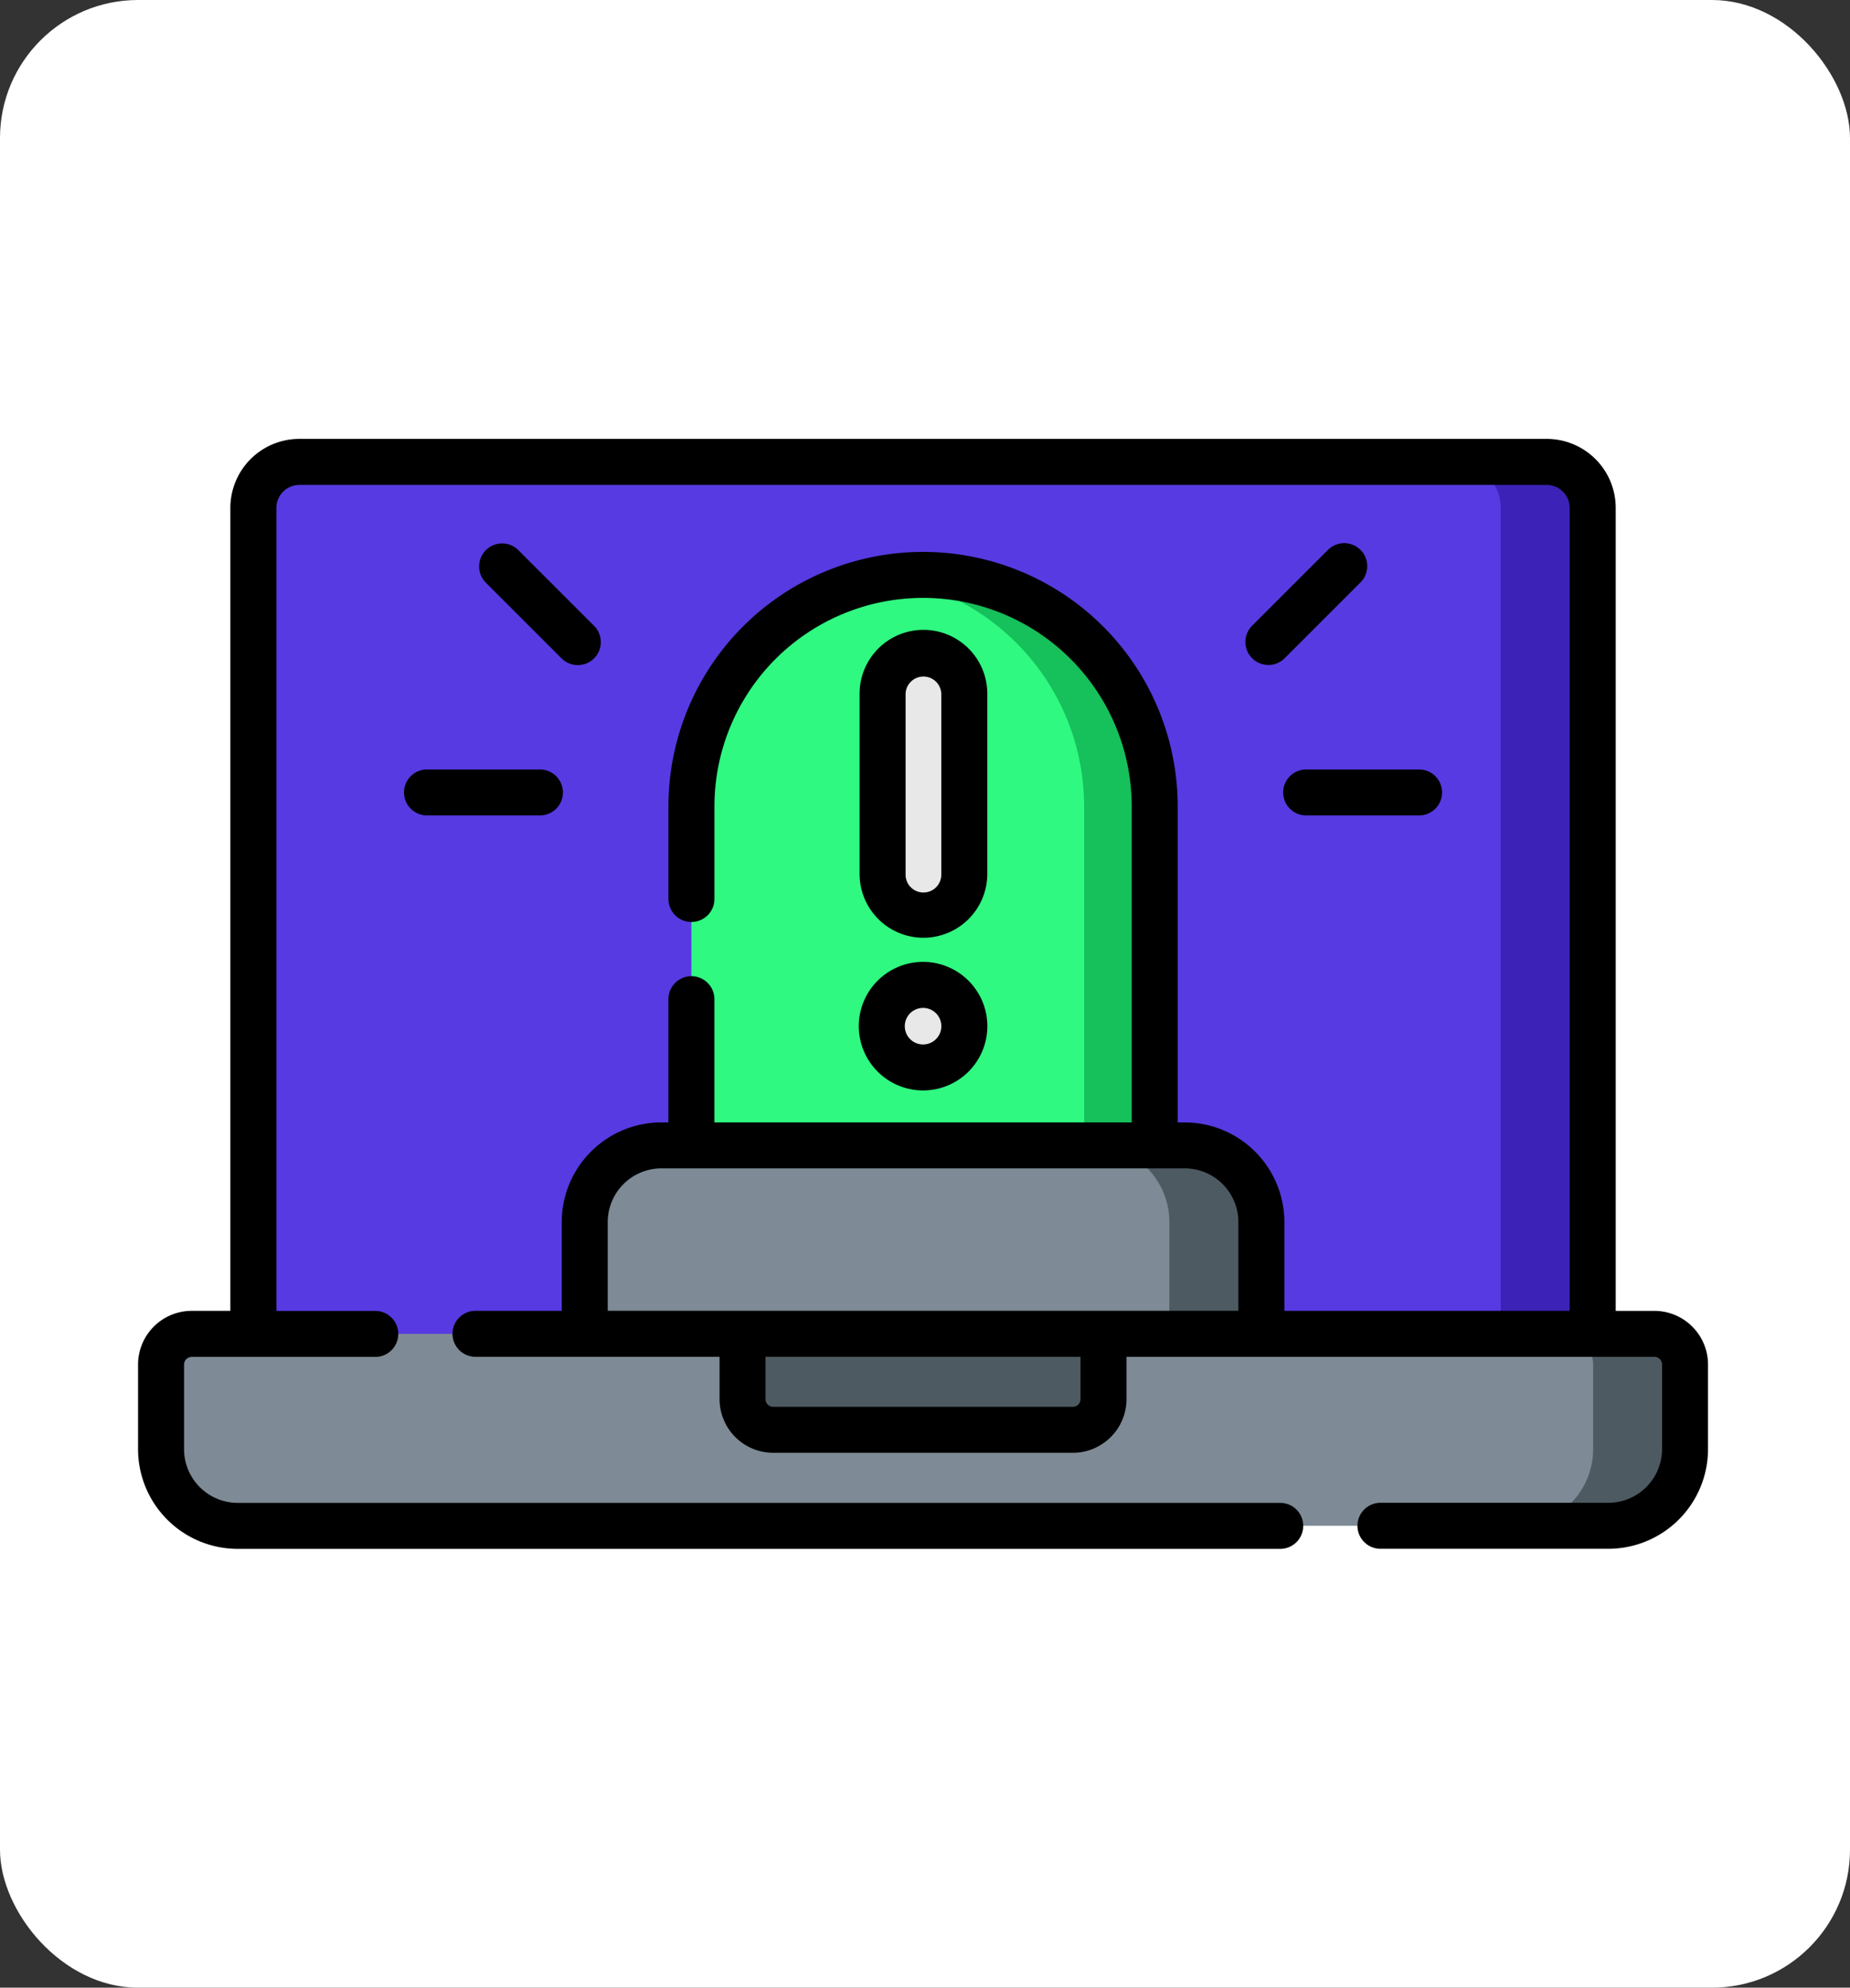 <svg xmlns="http://www.w3.org/2000/svg" width="67" height="72" viewBox="0 0 67 72"><rect x="0" y="0" width="67" height="72" fill="#333333" stroke="none"/><g transform="translate(3365 7365.678)"><g transform="translate(-4193.058 -15613.678)"><rect width="67" height="72" rx="5" transform="translate(828.058 8248)" fill="#fff"/><g transform="translate(833.058 8188.905)"><g transform="translate(0.833 75.827)"><path d="M37.617,84.16v29.918L84.011,116.3V84.16a1.666,1.666,0,0,0-1.666-1.666H39.283A1.666,1.666,0,0,0,37.617,84.16Z" transform="translate(-34.272 -82.494)" fill="#583ae2"/><path d="M432.715,82.494h-3.332a1.666,1.666,0,0,1,1.666,1.666V116.3l3.332-2.221V84.16A1.666,1.666,0,0,0,432.715,82.494Z" transform="translate(-382.532 -82.494)" fill="#3c22b6"/><path d="M188.846,120.036a8.584,8.584,0,0,0-1.277-.014,8.391,8.391,0,0,0-7.112,8.293V140.59l16.556,1.111V128.314A8.108,8.108,0,0,0,188.846,120.036Z" transform="translate(-161.25 -115.831)" fill="#2ff980"/><path d="M245.777,119.351a8.45,8.45,0,0,0-1.277.1,8.391,8.391,0,0,1,7.112,8.293v14.5l2.554-2.221V127.74A8.389,8.389,0,0,0,245.777,119.351Z" transform="translate(-218.181 -115.258)" fill="#16c05a"/><circle cx="1.495" cy="1.495" r="1.495" transform="translate(25.975 21.786) rotate(-84.78)" fill="#e8e8e8"/><g transform="translate(26.132 6.917)"><path d="M244.293,154.27a1.48,1.48,0,0,1-1.48-1.48v-6.529a1.48,1.48,0,1,1,2.959,0v6.529A1.48,1.48,0,0,1,244.293,154.27Z" transform="translate(-242.813 -144.782)" fill="#e8e8e8"/></g><path d="M165.175,305.436H148.443a2.776,2.776,0,0,0-2.776,2.776v4.049l22.284,2.221v-6.27A2.776,2.776,0,0,0,165.175,305.436Z" transform="translate(-130.323 -280.678)" fill="#7e8b96"/><path d="M314.665,305.436h-3.332a2.776,2.776,0,0,1,2.776,2.776v6.27l3.332-2.221v-4.049A2.776,2.776,0,0,0,314.665,305.436Z" transform="translate(-277.592 -280.678)" fill="#4e5a61"/><path d="M58.806,373.852H10.276A2.776,2.776,0,0,1,7.5,371.075v-3.066A1.111,1.111,0,0,1,8.611,366.9H28.56l6.931,1.111,6.142-1.111H60.472a1.111,1.111,0,0,1,1.111,1.111v3.066A2.776,2.776,0,0,1,58.806,373.852Z" transform="translate(-7.5 -335.315)" fill="#7e8b96"/><g transform="translate(21.06 31.584)"><path d="M454.5,366.9h-3.332a1.111,1.111,0,0,1,1.111,1.111v3.066a2.776,2.776,0,0,1-2.776,2.776h3.332a2.776,2.776,0,0,0,2.776-2.776v-3.066A1.111,1.111,0,0,0,454.5,366.9Z" transform="translate(-421.475 -366.899)" fill="#4e5a61"/><path d="M209.1,370.374H198.252a1.11,1.11,0,0,1-1.111-1.111V366.9h13.073v2.366A1.11,1.11,0,0,1,209.1,370.374Z" transform="translate(-197.141 -366.898)" fill="#4e5a61"/></g></g><g transform="translate(0 74.994)"><path d="M114.767,113.456a.833.833,0,0,0,.589-1.422l-2.746-2.746a.833.833,0,0,0-1.178,1.178l2.746,2.746A.83.83,0,0,0,114.767,113.456Z" transform="translate(-98.841 -105.263)"/><path d="M86.734,183.642a.833.833,0,0,0,.833.833h4.089a.833.833,0,0,0,0-1.666H87.567A.833.833,0,0,0,86.734,183.642Z" transform="translate(-77.102 -170.836)"/><path d="M364.075,109.288l-2.746,2.746a.833.833,0,0,0,1.178,1.178l2.746-2.746a.833.833,0,1,0-1.178-1.178Z" transform="translate(-320.986 -105.263)"/><path d="M373.449,183.642a.833.833,0,0,0,.833.833h4.088a.833.833,0,0,0,0-1.666h-4.088A.833.833,0,0,0,373.449,183.642Z" transform="translate(-331.977 -170.836)"/><path d="M237.369,250.243a2.328,2.328,0,1,0-2.328-2.328,2.33,2.33,0,0,0,2.328,2.328Zm0-2.989a.662.662,0,1,1-.662.662A.662.662,0,0,1,237.369,247.254Z" transform="translate(-208.939 -226.643)"/><path d="M237.625,148.435a2.315,2.315,0,0,0,2.312-2.312v-6.529a2.312,2.312,0,1,0-4.625,0v6.529A2.315,2.315,0,0,0,237.625,148.435Zm-.647-8.841a.647.647,0,0,1,1.293,0v6.529a.647.647,0,1,1-1.293,0Z" transform="translate(-209.181 -130.365)"/><path d="M21.06,108.243v1.533A1.946,1.946,0,0,0,23,111.72H33.855a1.946,1.946,0,0,0,1.943-1.943v-1.533H54.915a.278.278,0,0,1,.278.278v3.066a1.946,1.946,0,0,1-1.943,1.943H44.995a.833.833,0,0,0,0,1.666h8.254a3.613,3.613,0,0,0,3.609-3.609v-3.066a1.946,1.946,0,0,0-1.943-1.943h-1.4V77.493a2.5,2.5,0,0,0-2.5-2.5H5.843a2.5,2.5,0,0,0-2.5,2.5v29.085h-1.4A1.946,1.946,0,0,0,0,108.521v3.066A3.613,3.613,0,0,0,3.609,115.2H41.365a.833.833,0,1,0,0-1.666H3.609a1.946,1.946,0,0,1-1.943-1.943v-3.066a.278.278,0,0,1,.278-.278H8.591a.833.833,0,1,0,0-1.666H5.01V77.493a.834.834,0,0,1,.833-.833H51.015a.834.834,0,0,1,.833.833v29.085H41.515v-3.216a3.613,3.613,0,0,0-3.609-3.609h-.254V88.309a9.222,9.222,0,0,0-18.444,0v3.35a.833.833,0,1,0,1.666,0v-3.35a7.556,7.556,0,0,1,15.113,0V99.752H20.873V95.289a.833.833,0,0,0-1.666,0v4.463h-.254a3.613,3.613,0,0,0-3.609,3.609v3.216H12.221a.833.833,0,1,0,0,1.666Zm13.073,1.533a.278.278,0,0,1-.278.278H23a.278.278,0,0,1-.278-.278v-1.533H34.133Zm-17.123-3.2v-3.216a1.946,1.946,0,0,1,1.943-1.943H37.906a1.946,1.946,0,0,1,1.943,1.943v3.216Z" transform="translate(0 -74.994)"/></g></g></g></g></svg>